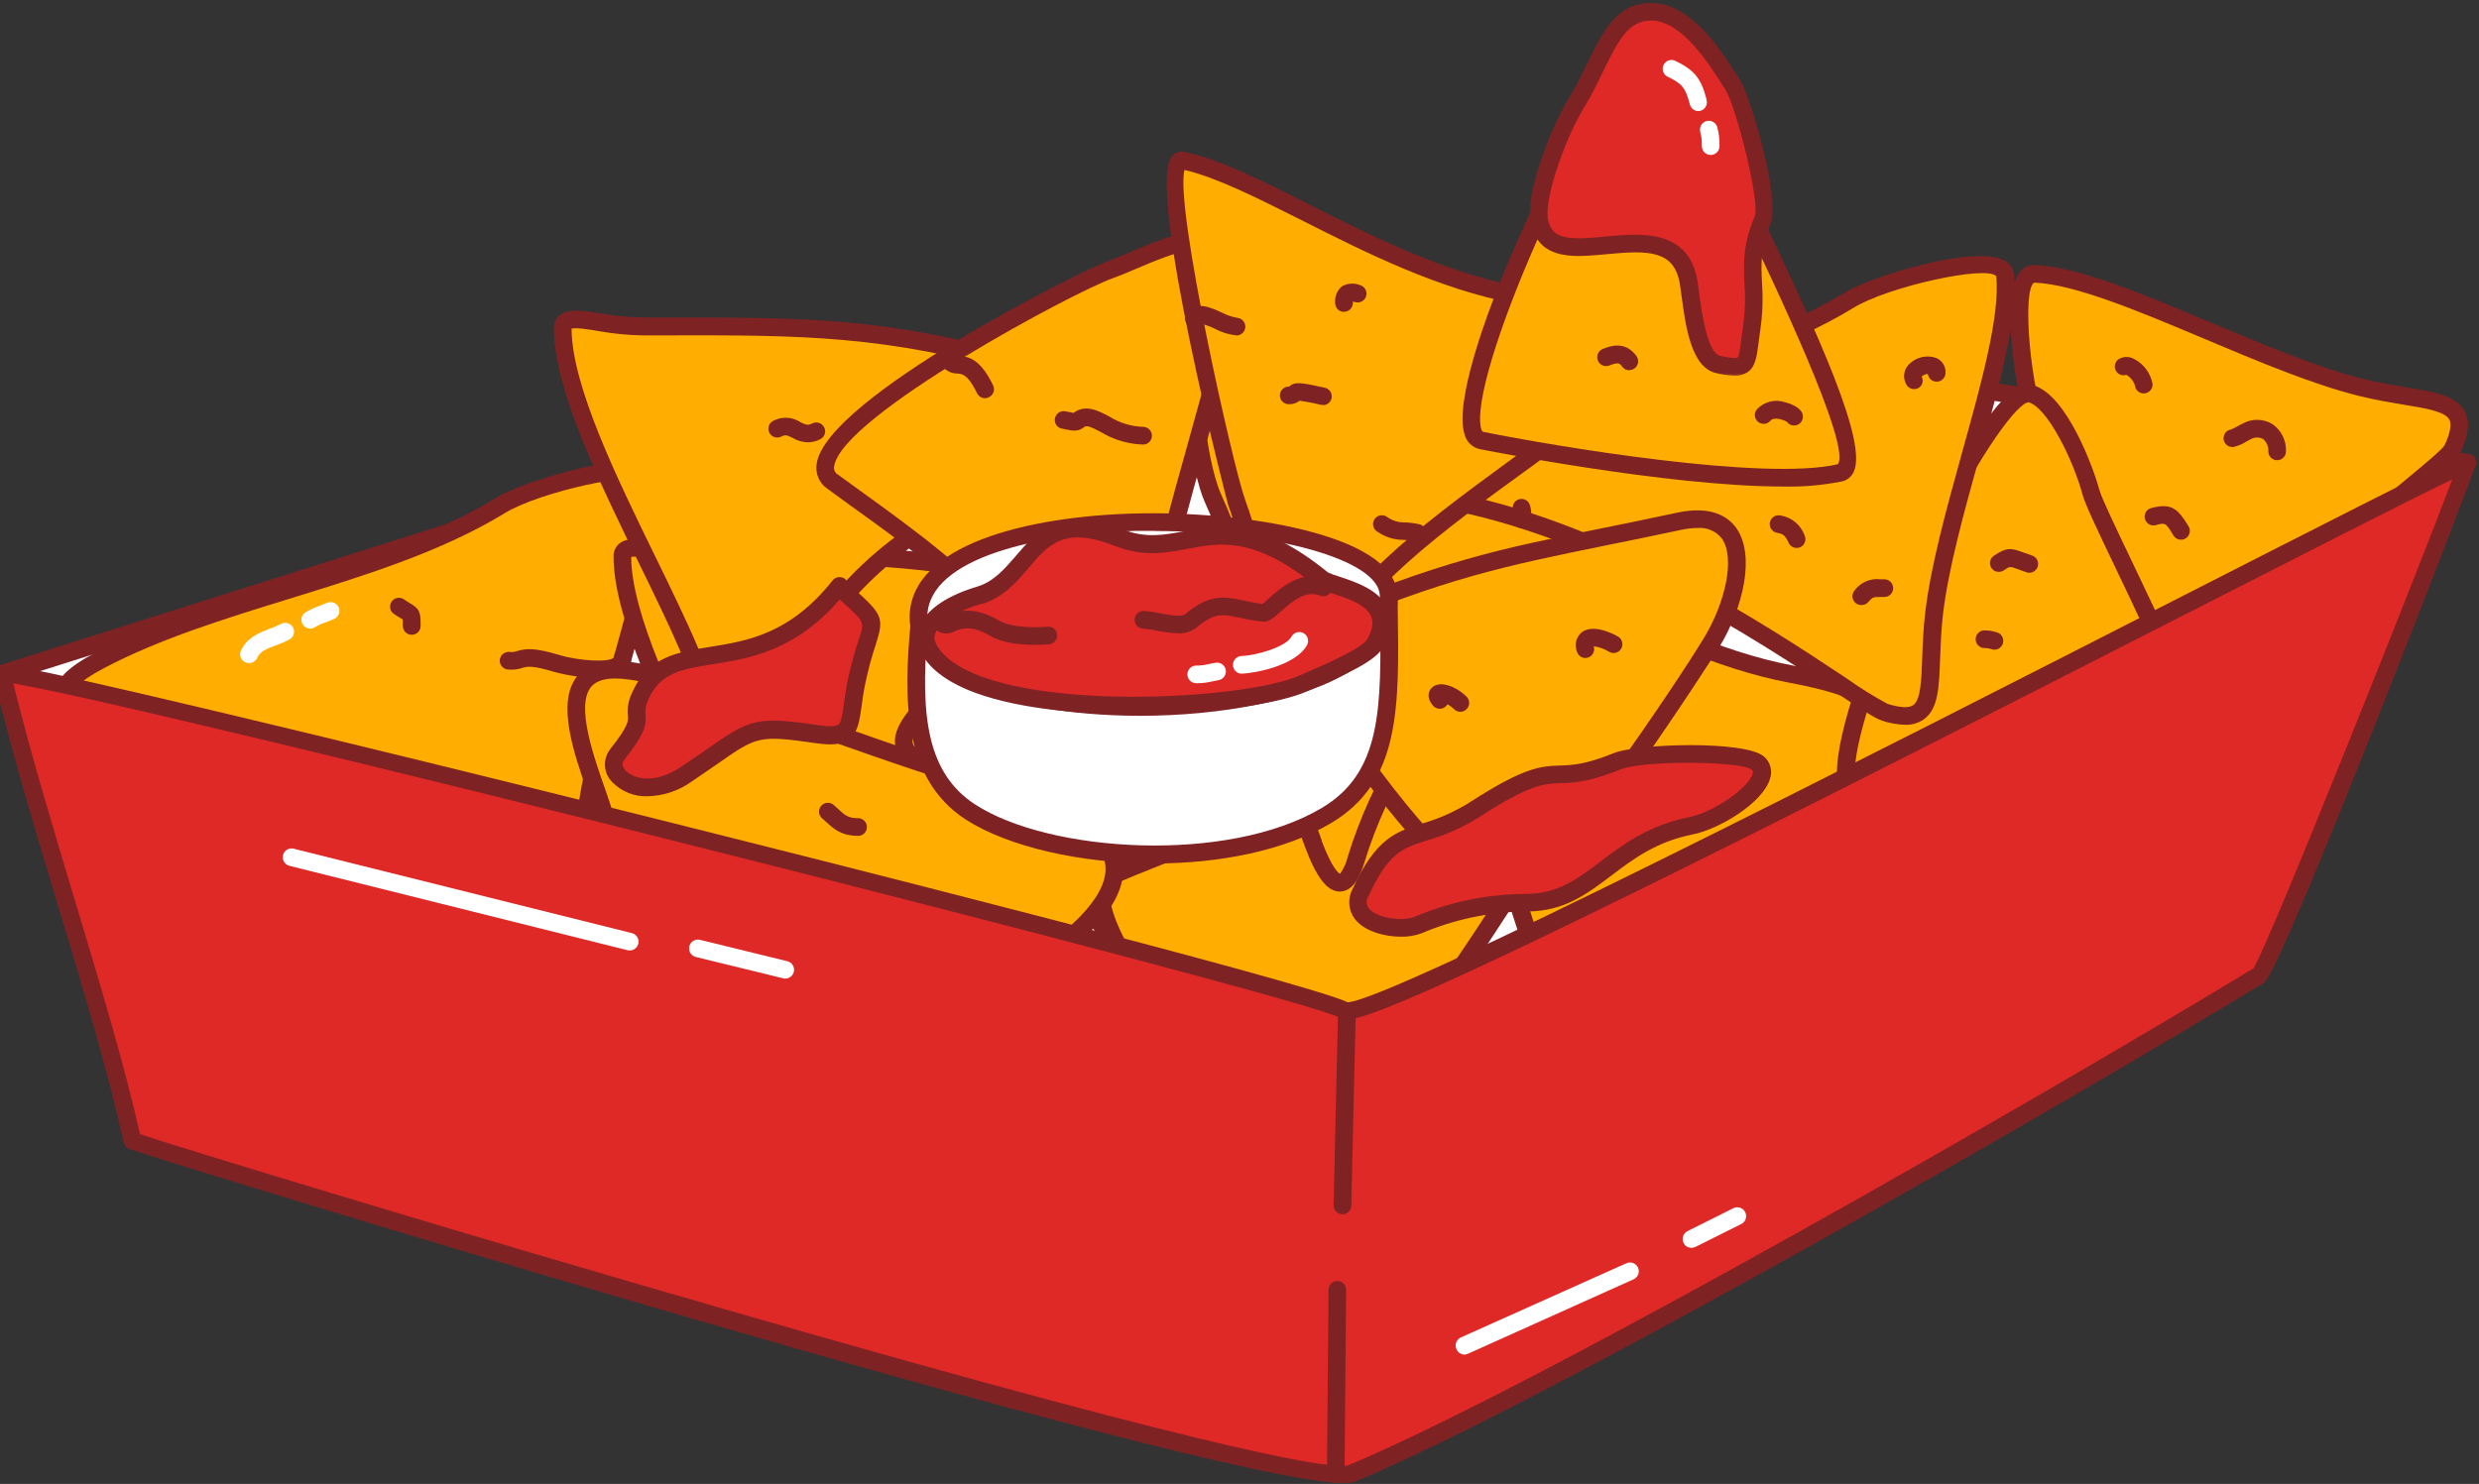 <svg width="648" height="388" viewBox="0 0 648 388" fill="none" xmlns="http://www.w3.org/2000/svg">
<rect x="0" y="0" width="648" height="388" fill="#333333" stroke="none"/>
<g clip-path="url(#clip0_775_18215)">
<path fill-rule="evenodd" clip-rule="evenodd" d="M0.474 176.198L353.125 291.437L644.995 121L326.136 73.255L0.474 176.198Z" fill="white"/>
<mask id="mask0_775_18215" style="mask-type:luminance" maskUnits="userSpaceOnUse" x="-3" y="70" width="651" height="225">
<path d="M-2.047 70.666H647.63V294.666H-2.047V70.666Z" fill="white"/>
</mask>
<g mask="url(#mask0_775_18215)">
<path d="M353.11 293.754C352.865 293.754 352.625 293.713 352.391 293.64L-0.245 178.384C-0.724 178.228 -1.114 177.952 -1.411 177.546C-1.703 177.145 -1.854 176.692 -1.854 176.187C-1.854 175.687 -1.703 175.233 -1.411 174.827C-1.114 174.421 -0.724 174.145 -0.245 173.994L325.401 71.051C325.745 70.937 326.094 70.91 326.453 70.968L645.328 118.697C645.813 118.77 646.235 118.978 646.584 119.322C646.938 119.661 647.162 120.072 647.255 120.551C647.349 121.03 647.297 121.494 647.099 121.937C646.896 122.379 646.584 122.723 646.162 122.968L354.292 293.437C353.922 293.645 353.531 293.754 353.11 293.754ZM8.021 176.254L352.849 288.963L638.172 122.338L326.323 75.614L8.021 176.254Z" fill="#7F2224"/>
</g>
<path fill-rule="evenodd" clip-rule="evenodd" d="M559.219 203.219C546.745 169.766 547.625 145.563 532.964 112.854C528.844 103.677 524.495 71.37 531.74 71.615C551.224 72.276 590.312 94.641 617.286 101.359C634.698 105.677 647.604 103.115 641.12 117.328C638.24 123.646 586.771 153.88 570.437 207.292C566.359 220.599 561.292 208.729 559.219 203.219Z" fill="#FFAD01"/>
<path d="M566.146 215.692C562.86 215.692 560.052 212.083 557.042 204.026C551.281 188.729 548.401 175.244 545.521 162.296C542.037 146.468 538.75 131.474 530.818 113.791C527.375 106.119 522.797 78.796 527.646 71.573C528.078 70.849 528.667 70.281 529.406 69.875C530.146 69.468 530.938 69.276 531.781 69.296C543.099 69.687 560.094 76.838 578.099 84.421C591.854 90.177 606.083 96.208 617.818 99.099C621.797 100.078 625.583 100.697 628.912 101.255C636.542 102.51 642.057 103.432 644.261 107.546C645.703 110.177 645.328 113.604 643.198 118.281C642.333 120.177 639.537 122.599 633.333 127.703C617.589 140.77 584.839 167.994 572.61 207.953C571.62 211.218 569.86 215.562 566.245 215.677L566.146 215.692ZM561.38 202.411C564.261 210.01 565.958 210.974 566.203 211.046C567.167 209.692 567.839 208.203 568.219 206.583C580.849 165.276 614.307 137.515 630.406 124.151C634.38 120.838 638.5 117.416 639.047 116.349C640.49 113.171 640.891 110.942 640.245 109.703C639.12 107.588 634.068 106.755 628.219 105.791C624.792 105.229 620.917 104.583 616.771 103.557C604.682 100.583 590.281 94.52 576.354 88.651C558.771 81.239 542.151 74.265 531.708 73.901C528.453 75.89 530.761 102.177 535.11 111.89C543.229 130.005 546.63 145.203 550.099 161.286C552.979 174.125 555.86 187.39 561.422 202.385L561.38 202.411Z" fill="#7F2224"/>
<path fill-rule="evenodd" clip-rule="evenodd" d="M26.354 172.51C58.037 155.88 100.235 150.843 130.844 132.135C139.485 126.885 170.938 118.453 171.615 125.661C173.459 145.057 156.188 186.656 153.021 214.239C150.974 232.026 155.136 244.458 140.188 239.895C133.547 237.838 78.849 193.52 23.745 184.14C10.005 181.807 21.099 175.276 26.354 172.51Z" fill="#FFAD01"/>
<path d="M145.49 243.161C143.443 243.099 141.453 242.745 139.511 242.099C137.755 241.552 134.557 239.448 127.485 234.76C107.323 221.39 65.443 193.578 23.36 186.427C19.99 185.849 15.438 184.672 14.875 181.104C14.344 177.807 17.552 174.526 25.276 170.469C40.11 162.672 57.432 157.333 74.24 152.166C93.542 146.208 113.485 140.062 129.677 130.166C136.875 125.776 163.391 117.745 171.182 121.63C171.953 121.974 172.584 122.484 173.084 123.166C173.578 123.849 173.87 124.609 173.964 125.448C175.026 136.713 170.089 154.469 164.86 173.276C160.87 187.661 156.735 202.515 155.354 214.5C154.891 218.557 154.75 222.385 154.636 225.765C154.36 233.495 154.156 239.078 150.313 241.781C148.854 242.771 147.25 243.229 145.49 243.161ZM19.443 180.443C20.912 181.229 22.479 181.708 24.136 181.88C67.183 189.203 109.714 217.375 130.037 230.932C135.005 234.229 139.682 237.333 140.88 237.693C144.219 238.729 146.485 238.844 147.636 238.026C149.578 236.588 149.766 231.536 149.969 225.609C150.099 222.156 150.24 218.224 150.729 213.984C152.172 201.635 156.318 186.64 160.365 172.052C165.479 153.661 170.302 136.307 169.323 125.89C166.917 122.927 141.125 128.568 132.037 134.12C115.36 144.323 95.125 150.552 75.568 156.583C59.005 161.693 41.88 166.974 27.433 174.568C20.235 178.338 19.511 180.198 19.443 180.453V180.443Z" fill="#7F2224"/>
<path fill-rule="evenodd" clip-rule="evenodd" d="M162.682 145.505C162.682 140.713 173.01 145.015 183.323 145.015C221.344 145.015 245.25 144.223 283.114 155.333C292.057 157.947 264.87 192.296 255.75 198.499C244.948 205.692 235.917 214.666 228.661 225.421C228.531 225.593 200.849 257.739 200.432 245.104C199.87 227.937 162.713 172.671 162.713 145.489L162.682 145.505Z" fill="#FFAD01"/>
<path d="M202.349 250.328C201.984 250.333 201.63 250.286 201.281 250.182C200.146 249.854 198.214 248.745 198.099 245.192C197.87 238.229 190.609 223.364 182.932 207.62C172.365 185.963 160.38 161.416 160.38 145.505C160.359 144.87 160.474 144.265 160.729 143.687C160.979 143.109 161.344 142.609 161.818 142.192C164.011 140.323 167.755 140.885 172.922 141.677C176.37 142.271 179.839 142.609 183.339 142.698H190.365C225.12 142.698 247.974 142.625 283.761 153.114C284.662 153.364 285.417 153.844 286.026 154.552C286.641 155.26 287 156.073 287.12 157C288.557 166.5 264.912 195.047 257.005 200.411C246.443 207.442 237.615 216.208 230.516 226.719C230.359 226.974 210.891 250.328 202.349 250.328ZM164.99 145.677C165.063 160.526 176.755 184.526 187.083 205.651C195.333 222.541 202.448 237.135 202.724 245.078C202.698 245.317 202.698 245.557 202.724 245.797C206.479 245.536 220.365 231.739 226.761 224.026C234.156 213.099 243.354 203.984 254.354 196.687C264.193 190.01 284.599 161.531 282.438 157.62C247.313 147.317 224.641 147.359 190.266 147.401H183.193C179.464 147.317 175.766 146.958 172.089 146.323C169.625 145.833 166.156 145.317 164.99 145.635V145.677Z" fill="#7F2224"/>
<path fill-rule="evenodd" clip-rule="evenodd" d="M310.709 142.036C320.042 138.812 343.516 125.099 343.198 143.677C342.927 160.01 328.021 202.166 323.641 225.692C318.11 255.578 305.469 266.557 282.625 235.062C272.615 221.26 251.459 207.145 238.182 197.375C223.089 186.27 300.63 145.474 310.709 141.979V142.036Z" fill="#FFAD01"/>
<path d="M306.172 256.385C298.797 256.385 290.448 249.838 280.755 236.474C272.443 224.958 256.271 213.318 243.177 203.911C240.917 202.281 238.771 200.745 236.797 199.292C236.276 198.932 235.818 198.505 235.417 198.015C235.016 197.526 234.693 196.989 234.448 196.406C234.198 195.823 234.037 195.219 233.964 194.594C233.886 193.963 233.901 193.338 234.005 192.713C236.641 175.448 303.683 142.036 309.959 139.864C311.401 139.344 313.328 138.542 315.505 137.62C324.146 133.906 335.037 129.286 341.313 133.489C344.193 135.417 345.636 138.854 345.505 143.719C345.344 153.505 340.349 171.318 335.063 190.182C331.464 203.062 327.735 216.385 325.917 226.156C322.578 244.213 316.844 254.271 308.865 256.068C307.979 256.276 307.084 256.38 306.172 256.385ZM311.474 144.224C301.709 147.604 240.584 180.198 238.584 193.406C238.485 193.833 238.526 194.25 238.703 194.651C238.886 195.052 239.167 195.364 239.547 195.578C241.505 197.015 243.641 198.557 245.87 200.167C259.177 209.765 275.74 221.75 284.495 233.765C293.917 246.719 301.979 252.906 307.844 251.578C313.703 250.255 318.443 241.161 321.38 225.333C323.224 215.333 326.985 201.922 330.625 188.943C335.594 171.187 340.709 152.828 340.88 143.646C340.938 140.443 340.224 138.333 338.735 137.318C334.558 134.51 324.177 138.927 317.318 141.864C315.058 142.828 313.115 143.646 311.474 144.224Z" fill="#7F2224"/>
<path fill-rule="evenodd" clip-rule="evenodd" d="M421.245 269.593C405.287 270.802 399.297 242.416 394.974 230.573C392.932 224.974 372.438 139.333 380.875 141.088C401.573 145.401 433.459 169.75 468.339 176.296C491.386 180.614 508.047 188.354 480.943 211.39C468.339 222.099 420.886 251.479 421.979 267.854C422.052 268.906 422.151 269.526 421.245 269.593Z" fill="#FFAD01"/>
<path d="M420.224 271.943C405.823 271.943 399.281 251.495 394.948 237.839C394.172 235.391 393.505 233.177 392.802 231.349C392.526 230.589 371.125 147.979 378.083 139.948C378.484 139.474 378.974 139.141 379.562 138.938C380.146 138.734 380.745 138.698 381.349 138.828C390.484 140.74 401.328 146.208 413.885 152.552C430.39 160.901 449.099 170.339 468.76 174.037C481.359 176.396 494.536 180.011 496.901 188.875C498.64 195.448 493.916 203.391 482.5 213.146C479.531 215.667 474.708 219.177 469.12 223.219C452.094 235.61 423.594 256.313 424.344 267.682C424.573 270.964 422.901 271.755 421.463 271.87L420.224 271.943ZM381.338 143.563C378.713 152.974 394.068 221.38 397.177 229.781C397.87 231.651 398.62 233.927 399.396 236.443C403.245 248.557 408.974 266.662 419.719 267.307C419.875 254.36 441.87 237.349 466.38 219.505C471.896 215.505 476.651 212.042 479.489 209.636C489.193 201.375 493.687 194.615 492.448 190.068C490.521 182.875 473.51 179.62 467.963 178.557C447.656 174.745 428.635 165.13 411.87 156.672C399.989 150.714 389.719 145.521 381.349 143.563H381.338Z" fill="#7F2224"/>
<path fill-rule="evenodd" clip-rule="evenodd" d="M485.12 207.75C503.844 211.536 559.016 220.89 578.833 216.213C590.052 213.562 548.719 137.073 546.557 128.755C544.729 121.734 537.802 104.838 530.818 102.953C519.151 99.791 470.703 204.843 485.12 207.75Z" fill="#FFAD01"/>
<path d="M563.885 219.807C533.755 219.807 485.26 210.124 484.672 210.01C483.682 209.796 482.823 209.338 482.099 208.624C481.375 207.916 480.901 207.067 480.667 206.083C475.698 190.255 508.75 119.864 523.542 104.526C525.489 102.51 528.427 99.916 531.422 100.723C540.453 103.171 547.521 123.317 548.792 128.166C549.338 130.234 553.109 138.062 557.432 147.13C573.276 180.223 586.078 208.296 582.391 215.968C582.114 216.598 581.708 217.135 581.177 217.572C580.646 218.015 580.042 218.307 579.364 218.458C574.255 219.473 569.094 219.927 563.885 219.807ZM530.255 105.187C527.693 105.187 518.271 116.885 505.557 142.911C494.338 165.848 486.057 188.697 484.948 199.734C484.484 204.312 485.364 205.489 485.625 205.489C504.937 209.374 559.234 218.442 578.344 213.968C582.031 209.234 561.146 165.562 553.286 149.114C548 138.078 544.989 131.703 544.37 129.328C542.052 120.624 535.266 106.552 530.255 105.187Z" fill="#7F2224"/>
<path fill-rule="evenodd" clip-rule="evenodd" d="M291.094 228.729C331.651 211.666 344.672 210.901 386.146 202.067C406.542 197.75 402.87 220.052 394.786 233.437C389.245 242.661 356.088 292.432 349.104 294.604C331.953 300.015 338.432 303.739 322.505 288.172C314.151 280.015 276.906 234.687 291.094 228.729Z" fill="#FFAD01"/>
<path d="M335.682 301.568C332.688 301.568 330.5 299.38 325.328 294.213L320.875 289.812C314.297 283.365 283.042 246.458 285.781 232.141C285.979 230.896 286.474 229.776 287.261 228.792C288.047 227.802 289.026 227.073 290.203 226.599C323.813 212.458 338.839 209.406 366.084 203.854C371.917 202.672 378.344 201.365 385.63 199.807C394.599 197.896 398.953 200.932 401.011 203.838C406.11 210.958 402.724 224.713 396.761 234.63C394.042 239.161 358.438 294.088 349.797 296.807C346.974 297.698 344.209 298.74 341.5 299.927C339.667 300.849 337.729 301.396 335.682 301.568ZM390.886 203.807C389.427 203.828 387.985 204 386.563 204.328C379.25 205.88 372.823 207.203 366.979 208.385C340.016 213.865 325.214 216.891 291.959 230.859C291.5 231.031 291.12 231.307 290.818 231.693C290.516 232.078 290.339 232.516 290.287 233.005C288.287 243.479 314.552 277.193 324.089 286.516C325.834 288.213 327.302 289.698 328.568 290.948C331.969 294.344 334.011 296.401 335.266 296.875C336.016 297.167 336.818 296.875 339.656 295.682C342.505 294.432 345.417 293.338 348.386 292.401C353.932 290.516 384.677 245.724 392.771 232.24C397.912 223.724 400.979 211.766 397.224 206.516C396.459 205.562 395.516 204.844 394.396 204.365C393.271 203.885 392.104 203.703 390.886 203.807Z" fill="#7F2224"/>
<path fill-rule="evenodd" clip-rule="evenodd" d="M343.271 220.646C330.802 187.187 331.677 162.984 317.016 130.297C312.896 121.114 308.547 88.812 315.792 89.057C335.281 89.703 374.365 112.078 401.344 118.781C418.755 123.099 431.656 120.552 425.177 134.771C422.297 141.088 370.823 171.317 354.49 224.713C350.417 238.026 345.344 226.156 343.271 220.646Z" fill="#FFAD01"/>
<path d="M350.229 233.119C346.943 233.119 344.135 229.505 341.125 221.447C335.364 206.156 332.484 192.671 329.604 179.718C326.12 163.89 322.833 148.901 314.901 131.213C311.458 123.546 306.864 96.218 311.729 89C312.167 88.276 312.755 87.713 313.495 87.307C314.229 86.901 315.021 86.708 315.864 86.724C327.187 87.114 344.177 94.265 362.182 101.849C375.937 107.604 390.167 113.63 401.901 116.526C405.88 117.515 409.651 118.135 412.995 118.682C420.625 119.947 426.141 120.854 428.344 124.968C429.786 127.619 429.411 131.026 427.281 135.703C426.417 137.619 423.62 140.02 417.417 145.13C401.672 158.208 368.922 185.421 356.693 225.38C355.703 228.645 353.943 233.005 350.328 233.104L350.229 233.119ZM345.463 219.838C348.344 227.437 350.042 228.401 350.286 228.474C351.245 227.109 351.917 225.614 352.302 223.994C364.932 182.697 398.391 154.927 414.489 141.562C418.463 138.25 422.583 134.828 423.13 133.76C424.573 130.583 424.974 128.354 424.328 127.114C423.203 125.015 418.151 124.234 412.302 123.213C408.875 122.64 405 122.005 400.854 120.984C388.771 118.005 374.364 111.932 360.453 106.078C342.854 98.666 326.234 91.687 315.807 91.312C312.536 93.312 314.859 119.604 319.208 129.302C327.328 147.416 330.729 162.614 334.198 178.713C337.078 191.536 339.958 204.802 345.521 219.796L345.463 219.838Z" fill="#7F2224"/>
<path fill-rule="evenodd" clip-rule="evenodd" d="M378.844 118.854C410.531 102.234 452.745 97.187 483.333 78.479C491.974 73.229 523.427 64.807 524.12 72.021C525.932 91.359 508.651 133 505.51 160.583C503.469 178.385 507.63 190.802 492.693 186.239C486.057 184.198 431.344 139.864 376.24 130.495C362.5 128.167 373.589 121.63 378.844 118.854Z" fill="#FFAD01"/>
<path d="M497.979 189.505C495.933 189.453 493.943 189.099 492.005 188.442C490.245 187.906 487.047 185.807 479.979 181.114C459.813 167.75 417.933 139.937 375.849 132.771C372.479 132.192 367.927 131.026 367.365 127.458C366.834 124.166 370.047 120.885 377.782 116.828C392.599 109.026 409.927 103.687 426.745 98.51C446.047 92.567 465.995 86.422 482.183 76.521C489.38 72.135 515.896 64.088 523.688 67.989C524.459 68.333 525.094 68.844 525.589 69.526C526.084 70.203 526.38 70.963 526.469 71.802C527.532 83.057 522.594 100.828 517.365 119.62C513.375 134.005 509.24 148.854 507.86 160.843C507.401 164.916 507.271 168.745 507.141 172.125C506.865 179.849 506.667 185.422 502.818 188.125C501.354 189.114 499.745 189.573 497.979 189.505ZM371.948 126.781C373.412 127.573 374.974 128.052 376.625 128.224C419.677 135.547 462.136 163.718 482.542 177.276C486.016 179.75 489.625 182 493.37 184.036C496.714 185.073 498.99 185.177 500.125 184.37C502.068 182.932 502.255 177.88 502.459 171.953C502.589 168.5 502.735 164.567 503.224 160.323C504.662 147.979 508.813 132.984 512.86 118.396C517.969 100.005 522.797 82.635 521.818 72.234C519.422 69.255 493.615 74.896 484.542 80.453C467.849 90.651 447.615 96.896 428 102.87C411.438 107.979 394.313 113.255 379.87 120.838C372.667 124.609 371.948 126.468 371.875 126.724L371.948 126.781Z" fill="#7F2224"/>
<path fill-rule="evenodd" clip-rule="evenodd" d="M147.156 85.802C147.156 81.01 157.469 85.302 167.797 85.302C205.818 85.302 229.797 84.52 267.589 95.614C276.521 98.25 249.328 132.599 240.224 138.786C229.427 145.984 220.391 154.958 213.12 165.708C213.005 165.895 185.313 198.026 184.906 185.39C184.26 168.255 147.156 112.942 147.156 85.802Z" fill="#FFAD01"/>
<path d="M186.792 190.641C186.422 190.646 186.057 190.599 185.698 190.5C184.562 190.167 182.63 189.057 182.516 185.505C182.286 178.542 175.026 163.677 167.349 147.938C156.766 126.281 144.781 101.719 144.781 85.818C144.76 85.188 144.875 84.578 145.125 84C145.38 83.422 145.745 82.922 146.224 82.51C148.396 80.625 152.141 81.198 157.328 81.974C160.771 82.583 164.245 82.927 167.74 83.01H174.781C209.505 83.01 232.391 82.927 268.182 93.427C269.078 93.682 269.833 94.162 270.443 94.865C271.057 95.573 271.417 96.391 271.536 97.312C272.974 106.797 249.344 135.359 241.437 140.729C230.875 147.755 222.047 156.521 214.948 167.031C214.849 167.26 195.406 190.641 186.792 190.641ZM149.406 85.99C149.479 100.839 161.172 124.839 171.5 145.948C179.75 162.859 186.865 177.448 187.125 185.391C187.125 185.635 187.156 185.875 187.214 186.109C190.969 185.849 204.854 172.052 211.234 164.323C218.635 153.396 227.839 144.287 238.844 136.984C248.667 130.307 269.089 101.818 266.927 97.906C231.802 87.615 209.115 87.63 174.755 87.688H167.698C163.969 87.609 160.266 87.245 156.594 86.594C154.042 86.135 150.557 85.604 149.406 85.932V85.99Z" fill="#7F2224"/>
<path fill-rule="evenodd" clip-rule="evenodd" d="M290.187 70.505C299.521 67.286 322.979 53.573 322.661 72.146C322.39 88.479 307.484 130.64 303.12 154.166C297.588 184.052 284.943 195.031 262.088 163.531C252.005 149.734 230.922 135.62 217.64 125.849C202.547 114.739 280.088 73.948 290.187 70.448V70.505Z" fill="#FFAD01"/>
<path d="M285.635 184.885C278.26 184.885 269.922 178.338 260.213 164.974C251.906 153.463 235.729 141.818 222.625 132.411C220.38 130.781 218.234 129.245 216.276 127.792C215.75 127.432 215.286 127.01 214.885 126.521C214.484 126.031 214.161 125.495 213.911 124.911C213.667 124.328 213.505 123.724 213.432 123.094C213.359 122.463 213.375 121.838 213.479 121.213C216.104 103.948 283.146 70.536 289.422 68.364C290.865 67.844 292.792 67.041 294.969 66.12C303.682 62.406 314.51 57.786 320.776 61.989C323.656 63.916 325.099 67.354 324.969 72.219C324.807 82.005 319.812 99.818 314.542 118.682C310.927 131.63 307.193 144.885 305.38 154.656C302.036 172.698 296.307 182.771 288.328 184.573C287.443 184.776 286.547 184.885 285.635 184.885ZM314.552 64.927C309.526 64.927 302.099 68.088 296.781 70.364C294.521 71.328 292.578 72.146 290.937 72.724C281.172 76.104 220.047 108.698 218.047 121.906C217.953 122.333 218 122.75 218.177 123.146C218.354 123.547 218.63 123.859 219.01 124.078C220.969 125.515 223.099 127.057 225.333 128.667C238.641 138.265 255.219 150.25 263.958 162.265C273.38 175.219 281.443 181.406 287.307 180.083C293.167 178.755 297.922 169.661 300.844 153.833C302.687 143.833 306.448 130.422 310.088 117.443C315.057 99.687 320.172 81.328 320.359 72.146C320.359 68.937 319.682 66.823 318.198 65.818C317.078 65.141 315.865 64.833 314.552 64.896V64.927Z" fill="#7F2224"/>
<path fill-rule="evenodd" clip-rule="evenodd" d="M349.536 170.499C333.578 171.718 327.589 143.317 323.266 131.473C321.224 125.89 300.729 40.234 309.167 42.005C329.849 46.317 361.75 70.666 396.63 77.213C419.677 81.531 436.339 89.255 409.234 112.291C396.62 123.015 349.177 152.38 350.271 168.755C350.344 169.807 350.443 170.427 349.536 170.499Z" fill="#FFAD01"/>
<path d="M348.516 172.812C334.115 172.812 327.573 152.37 323.24 138.713C322.464 136.281 321.797 134.052 321.094 132.24C320.818 131.474 299.417 48.781 306.375 40.823C306.771 40.349 307.266 40.01 307.854 39.812C308.443 39.614 309.037 39.578 309.646 39.714C318.761 41.614 329.62 47.099 342.177 53.443C358.682 61.771 377.391 71.213 397.052 74.911C409.636 77.271 422.828 80.88 425.193 89.76C426.932 96.338 422.208 104.266 410.792 114.021C407.823 116.552 403 120.062 397.412 124.094C380.37 136.484 351.886 157.187 352.636 168.557C352.865 171.849 351.193 172.625 349.755 172.745L348.516 172.812ZM309.63 44.432C307.005 53.844 322.36 122.25 325.469 130.656C326.162 132.526 326.912 134.812 327.688 137.318C331.537 149.448 337.266 167.531 347.995 168.182C348.167 155.229 370.162 138.224 394.672 120.396C400.188 116.38 404.943 112.911 407.781 110.51C417.485 102.266 421.979 95.49 420.74 90.943C418.813 83.745 401.802 80.495 396.255 79.427C375.953 75.615 356.927 66.021 340.162 57.542C328.281 51.589 318.011 46.406 309.646 44.432H309.63Z" fill="#7F2224"/>
<path fill-rule="evenodd" clip-rule="evenodd" d="M387.255 115.155C405.979 118.942 461.151 128.296 480.958 123.629C492.187 120.984 450.854 44.489 448.698 36.161C446.854 29.14 439.927 12.26 432.953 10.358C421.286 7.207 372.839 112.265 387.255 115.155Z" fill="#FFAD01"/>
<path d="M466.005 127.213C435.891 127.213 387.385 117.546 386.797 117.432C385.812 117.208 384.958 116.744 384.239 116.036C383.521 115.328 383.042 114.484 382.807 113.499C377.838 97.671 410.891 27.281 425.682 11.927C427.625 9.916 430.562 7.322 433.557 8.13C442.588 10.578 449.661 30.724 450.927 35.583C451.463 37.64 455.25 45.468 459.568 54.536C475.411 87.63 488.229 115.703 484.542 123.385C484.26 124.015 483.854 124.546 483.323 124.984C482.792 125.421 482.187 125.718 481.516 125.874C476.396 126.89 471.229 127.338 466.005 127.213ZM432.323 12.593C429.755 12.593 420.323 24.302 407.604 50.317C396.401 73.343 388.12 96.104 387.01 107.156C386.552 111.718 387.427 112.911 387.672 112.911C406.989 116.796 461.281 125.864 480.396 121.385C484.094 116.666 463.213 72.984 455.349 56.552C450.062 45.499 447.042 39.14 446.422 36.765C444.187 28.046 437.406 13.958 432.323 12.593Z" fill="#7F2224"/>
<path fill-rule="evenodd" clip-rule="evenodd" d="M343.922 162.958C384.49 145.906 397.495 145.146 438.974 136.297C459.37 131.979 455.693 154.297 447.615 167.677C442.073 176.885 408.917 226.672 401.932 228.843C384.781 234.255 391.26 237.984 375.333 222.401C366.995 214.239 329.734 168.927 343.922 162.958Z" fill="#FFAD01"/>
<path d="M388.526 235.812C385.516 235.812 383.323 233.609 378.156 228.458C376.901 227.202 375.448 225.739 373.719 224.051C367.12 217.609 335.886 180.697 338.604 166.369C338.807 165.124 339.302 164.01 340.089 163.025C340.88 162.041 341.859 161.312 343.026 160.843C376.641 146.697 391.651 143.577 418.896 138.093C424.745 136.9 431.167 135.603 438.469 134.036C447.443 132.119 451.776 135.171 453.854 138.062C458.938 145.26 455.568 158.958 449.604 168.869C446.865 173.406 411.266 228.327 402.625 231.046C399.807 231.942 397.042 232.978 394.328 234.156C392.5 235.083 390.568 235.635 388.526 235.812ZM443.714 138.051C442.255 138.067 440.813 138.234 439.391 138.551C432.078 140.109 425.636 141.432 419.776 142.609C392.828 148.109 378.011 151.13 344.787 165.088C344.323 165.255 343.943 165.536 343.641 165.921C343.333 166.307 343.156 166.744 343.099 167.228C341.109 177.708 367.365 211.432 376.901 220.76C378.646 222.458 380.115 223.926 381.38 225.192C384.781 228.588 386.839 230.63 388.078 231.103C388.828 231.406 389.63 231.103 392.484 229.911C395.333 228.671 398.24 227.583 401.198 226.645C406.745 224.76 437.49 179.963 445.599 166.484C450.724 157.963 453.792 146.005 450.037 140.739C449.271 139.796 448.328 139.083 447.208 138.609C446.089 138.13 444.927 137.947 443.714 138.051Z" fill="#7F2224"/>
<path fill-rule="evenodd" clip-rule="evenodd" d="M158.146 213.667C155.052 202.297 140.594 173.292 162.714 175.162C182.141 176.802 231.183 197.912 258.933 205.005C294.089 213.979 306.156 229.896 266.797 254.547C249.516 265.339 231.037 289.38 218.318 304.391C203.917 321.438 161.505 225.938 158.146 213.667Z" fill="#FFAD01"/>
<path d="M214.286 308.76C213.667 308.76 213.057 308.687 212.458 308.547C193.391 304.333 158.766 224.745 155.917 214.297C155.427 212.469 154.62 210.156 153.682 207.495C149.995 196.932 145.401 183.807 150.802 176.885C153.224 173.765 157.313 172.411 162.927 172.885C174.453 173.864 195.318 181.219 217.339 189C232.422 194.338 248 199.854 259.536 202.786C280.578 208.167 292 215.739 293.469 225.12C294.938 234.5 286.641 244.89 268.052 256.531C253.646 265.536 238.396 283.87 226.125 298.703C224.01 301.25 222.005 303.682 220.12 305.901C219.417 306.797 218.552 307.495 217.531 307.995C216.505 308.5 215.427 308.755 214.286 308.76ZM160.771 177.406C157.745 177.406 155.615 178.182 154.417 179.708C150.589 184.656 155.078 197.479 158.047 205.969C158.995 208.713 159.833 211.104 160.38 213.073C163.635 225.005 197.823 300.573 213.453 304.042C214.036 304.203 214.615 304.177 215.182 303.974C215.755 303.765 216.214 303.417 216.563 302.922C218.432 300.703 220.438 298.302 222.542 295.724C235.026 280.703 250.568 261.984 265.573 252.557C281.964 242.302 290.057 233.031 288.875 225.781C287.693 218.531 277.182 212.01 258.359 207.203C246.62 204.213 230.995 198.656 215.771 193.302C194.99 185.953 173.5 178.354 162.484 177.474C161.906 177.432 161.318 177.406 160.771 177.406Z" fill="#7F2224"/>
<path fill-rule="evenodd" clip-rule="evenodd" d="M351.453 264.255C358.656 269.339 619.906 132.005 644.995 121C644.896 123.26 593.349 253.38 590.615 255.021C538.766 286.505 405.766 363.24 353.443 385.271C338.375 391.615 34.823 299.063 34.604 298.286C26.959 263.406 10.209 216.542 0.474 176.255C4.505 174.068 343.245 258.5 351.453 264.313V264.255Z" fill="#DE2926"/>
<mask id="mask1_775_18215" style="mask-type:luminance" maskUnits="userSpaceOnUse" x="-3" y="118" width="651" height="270">
<path d="M-2.047 118.666H647.63V387.999H-2.047V118.666Z" fill="white"/>
</mask>
<g mask="url(#mask1_775_18215)">
<path d="M351.354 387.776C315.781 387.776 35.844 301.526 33.568 300.343C32.927 300.005 32.521 299.479 32.344 298.776C28.386 280.718 22.063 259.698 15.349 237.437C9.229 217.146 2.922 196.182 -1.771 176.713C-1.891 176.208 -1.849 175.718 -1.635 175.239C-1.427 174.765 -1.094 174.401 -0.635 174.151C0.557 173.505 1.583 172.942 56.396 185.953C88.224 193.505 130.323 203.807 174.943 214.974C203.026 221.995 341.198 256.703 352.276 262.067C363.25 261.651 490.318 196.802 566.417 157.937C605.391 138.052 636.182 122.338 644.063 118.87C644.24 118.791 644.427 118.739 644.62 118.708C644.813 118.677 645.01 118.672 645.203 118.687C645.401 118.708 645.589 118.75 645.776 118.817C645.958 118.885 646.13 118.974 646.292 119.083C646.453 119.192 646.599 119.323 646.729 119.468C646.859 119.62 646.969 119.781 647.057 119.953C647.146 120.13 647.208 120.312 647.25 120.505C647.292 120.698 647.307 120.89 647.302 121.083C647.302 122.135 596.375 254.198 591.807 256.974C536.693 290.458 406.193 365.541 354.333 387.385C353.365 387.698 352.37 387.828 351.354 387.776ZM36.594 296.562C46.099 299.739 117.245 321.541 191.057 342.791C328.307 382.349 349.724 384.192 352.547 383.083C404.078 361.385 533.839 286.677 589.057 253.192C593.307 246.385 632.266 148.729 641.021 125.343C628.912 131.187 601.688 145.088 568.521 162.01C525.891 183.765 472.833 210.859 430.162 231.88C354.807 269.021 352.099 267.468 350.141 266.099C340.276 260.343 37.427 184.166 3.484 178.713C8.047 197.161 13.995 216.916 19.771 236.052C26.354 257.968 32.578 278.63 36.594 296.562Z" fill="#7F2224"/>
</g>
<path fill-rule="evenodd" clip-rule="evenodd" d="M240.255 163.448C238.453 183.594 238.583 202.516 253.661 212.297C274.792 226.026 322.156 227.854 346.729 213.219C364.01 202.932 363.422 184.083 362.99 157.406L240.255 163.448Z" fill="white"/>
<path d="M301.823 225.765C282.536 225.765 263.583 221.448 252.396 214.255C235.833 203.505 236.25 182.297 237.995 163.276C238.016 162.995 238.088 162.729 238.208 162.479C238.328 162.224 238.49 162.005 238.687 161.807C238.891 161.614 239.12 161.463 239.375 161.354C239.635 161.245 239.901 161.187 240.182 161.172L362.932 155.13C363.583 155.094 364.141 155.302 364.615 155.75C365.094 156.198 365.339 156.75 365.349 157.401V158.625C365.781 185.203 366.083 204.411 347.937 215.219C335.625 222.515 318.542 225.765 301.823 225.765ZM242.385 165.651C240.63 187.161 242.297 202.167 254.917 210.354C274.344 222.974 320.906 225.911 345.547 211.234C361.161 201.937 361.13 185.146 360.729 159.833L242.385 165.651Z" fill="#7F2224"/>
<path fill-rule="evenodd" clip-rule="evenodd" d="M362.958 155.39C361.089 131.775 240.974 126.754 240.083 161.145C239.229 193.978 365.984 193.692 362.958 155.39Z" fill="white"/>
<path d="M297.979 187.161C279.255 187.161 260.807 184.026 249.401 177.578C239.578 172.036 237.662 165.521 237.776 161.031C238.25 142.437 268.485 135.016 296.594 134.266C324.349 133.505 364.011 139.531 365.266 155.203C365.87 162.958 361.766 169.88 353.37 175.229C340.995 183.115 319.276 187.161 297.979 187.161ZM301.896 138.812C300.182 138.812 298.453 138.812 296.724 138.812C271.912 139.474 242.787 145.693 242.401 161.073C242.271 165.776 245.396 169.953 251.662 173.49C274.906 186.615 328.682 185.406 350.875 171.26C357.849 166.828 361.13 161.521 360.656 155.432C359.922 146.297 333.031 138.844 301.896 138.844V138.812Z" fill="#7F2224"/>
<path fill-rule="evenodd" clip-rule="evenodd" d="M255.995 155.62C269.719 151.531 269.073 131.286 292.391 140.526C310.016 147.521 318.182 129.203 345.547 151.448C348.141 153.562 366.547 155.13 359.505 168.109C357.49 171.823 344.583 176.916 340.505 178.729C323.51 186.338 250.323 189.39 242.271 168.427C240.917 164.927 244.026 159.187 255.995 155.62Z" fill="#DE2926"/>
<path d="M296.266 186.745C280.422 186.745 264.146 184.99 253.13 180.443C246.245 177.563 241.865 173.839 240.167 169.261C239.812 168.266 239.672 167.24 239.75 166.182C239.828 165.13 240.115 164.136 240.615 163.203C242.052 160.323 245.755 156.281 255.391 153.401C259.714 152.11 262.49 148.87 265.474 145.432C270.875 139.089 276.995 131.891 293.354 138.38C299.432 140.797 304.172 139.906 309.656 138.886C318.875 137.156 329.333 135.188 347.104 149.662C348.036 150.089 349 150.443 349.984 150.729C354.302 152.167 360.786 154.24 362.844 159.36C363.995 162.24 363.578 165.531 361.604 169.172C359.635 172.813 351.656 176.443 343.62 179.896L341.531 180.802C334.068 184.141 315.531 186.745 296.266 186.745ZM256.615 157.833C247.828 160.453 245.323 163.88 244.661 165.229C244.229 165.985 244.13 166.771 244.375 167.604C245.667 170.958 249.198 173.839 254.859 176.24C277.901 185.735 327 182.297 339.526 176.688L341.687 175.75C345.245 174.224 356.089 169.563 357.427 167.115C358.771 164.672 359.057 162.802 358.437 161.219C357.182 158.052 351.927 156.354 348.443 155.219C346.87 154.844 345.406 154.219 344.052 153.344C327.922 140.224 318.974 141.833 310.349 143.516C304.677 144.583 298.828 145.677 291.495 142.771C278.203 137.505 274.068 142.365 268.844 148.526C265.76 152.151 262.26 156.25 256.615 157.948V157.833Z" fill="#7F2224"/>
<path d="M270.5 168.614C266.984 168.614 262.13 168.208 258.833 166.255C253.906 163.374 251.385 164.338 249.557 165.046C248.864 165.463 248.109 165.666 247.297 165.65C246.489 165.635 245.745 165.4 245.062 164.958C244.849 164.786 244.672 164.583 244.531 164.348C244.39 164.114 244.297 163.864 244.245 163.593C244.192 163.328 244.187 163.057 244.229 162.786C244.276 162.515 244.364 162.26 244.495 162.025C244.63 161.786 244.802 161.578 245.01 161.4C245.219 161.218 245.448 161.083 245.703 160.984C245.958 160.89 246.224 160.843 246.5 160.838C246.771 160.838 247.036 160.88 247.297 160.973L247.875 160.755C250.135 159.88 254.323 158.223 261.192 162.281C264.073 163.994 269.833 164.208 273.838 163.864C274.146 163.833 274.442 163.864 274.739 163.958C275.031 164.046 275.297 164.192 275.531 164.39C275.765 164.588 275.953 164.822 276.088 165.093C276.229 165.369 276.307 165.661 276.333 165.963C276.359 166.27 276.323 166.567 276.229 166.859C276.14 167.15 275.995 167.416 275.797 167.65C275.599 167.885 275.364 168.072 275.094 168.213C274.823 168.359 274.531 168.442 274.229 168.468C273.463 168.525 272.125 168.614 270.5 168.614ZM307.942 165.588C306 165.52 304.083 165.275 302.182 164.859C301.036 164.604 299.88 164.442 298.713 164.369C298.422 164.343 298.146 164.27 297.88 164.14C297.62 164.015 297.39 163.843 297.192 163.63C296.995 163.416 296.844 163.171 296.734 162.9C296.63 162.63 296.578 162.348 296.578 162.057C296.578 161.765 296.63 161.484 296.734 161.213C296.844 160.942 296.995 160.697 297.192 160.484C297.39 160.27 297.62 160.104 297.88 159.973C298.146 159.848 298.422 159.77 298.713 159.749C300.172 159.812 301.609 160.005 303.031 160.322C305.192 160.729 308.791 161.416 309.817 160.583C316.271 155.145 320.213 155.979 325.213 157.057C326.651 157.359 328.192 157.692 329.995 157.921C330.396 157.619 331.114 156.984 331.666 156.484C334.875 153.604 340.307 148.796 346.771 151.458C347.057 151.578 347.307 151.744 347.521 151.963C347.739 152.177 347.906 152.427 348.026 152.713C348.146 152.994 348.203 153.291 348.208 153.593C348.208 153.9 348.156 154.197 348.041 154.484C347.922 154.765 347.755 155.015 347.541 155.229C347.323 155.447 347.078 155.614 346.791 155.734C346.51 155.848 346.219 155.906 345.911 155.906C345.604 155.911 345.312 155.848 345.031 155.734C341.484 154.296 338.146 156.9 334.734 159.937C332.844 161.619 331.594 162.739 329.963 162.541C328.026 162.317 326.104 161.989 324.203 161.546C319.583 160.557 317.479 160.109 312.755 164.093C311.333 165.182 309.729 165.682 307.942 165.588Z" fill="#7F2224"/>
<path fill-rule="evenodd" clip-rule="evenodd" d="M402.193 56.375C403.63 75.901 437.75 51.442 441.396 73.963C442.328 79.718 443.25 94.005 449.115 95.312C457.61 97.198 456.458 94.87 457.854 85.859C459.714 73.948 455.854 68.927 460.735 57.427C462.667 52.895 455.87 26.968 452.87 22.203C448.365 15.01 440.818 3.052 431.5 3.052C421.146 3.052 418.886 15.713 412.083 26.781C406.771 35.411 401.714 50.317 402.146 56.375H402.193Z" fill="#DE2926"/>
<mask id="mask2_775_18215" style="mask-type:luminance" maskUnits="userSpaceOnUse" x="399" y="0" width="65" height="99">
<path d="M399.667 0.208H463.667V98.666H399.667V0.208Z" fill="white"/>
</mask>
<g mask="url(#mask2_775_18215)">
<path d="M453.302 98.219C451.718 98.167 450.161 97.948 448.625 97.557C442.041 96.12 440.588 85.229 439.536 77.287C439.39 76.162 439.25 75.156 439.119 74.323C437.677 65.427 430.979 65.412 420.135 66.448C413.567 67.068 407.359 67.672 403.359 64.292C402.27 63.297 401.422 62.125 400.823 60.781C400.224 59.432 399.916 58.026 399.901 56.552C399.385 49.469 405.099 33.818 410.156 25.573C411.942 22.693 413.411 19.63 414.838 16.693C418.797 8.49 422.557 0.75 431.541 0.75C442.14 0.75 450.109 13.412 454.859 20.979C457.739 25.5 465.416 52.448 462.895 58.391C460.145 64.807 460.333 68.87 460.578 73.99C460.875 78.104 460.724 82.198 460.13 86.276C459.942 87.547 459.802 88.682 459.672 89.672C459.182 93.417 458.864 95.891 456.791 97.328C455.724 98 454.562 98.297 453.302 98.219ZM427.38 61.37C434.77 61.37 442.073 63.385 443.729 73.588C443.854 74.463 444 75.516 444.161 76.682C444.776 81.359 446.234 92.292 449.661 93.057C453.39 93.891 454.083 93.573 454.198 93.5C454.588 93.213 454.901 90.797 455.135 89.042C455.265 87.99 455.406 86.823 455.609 85.516C456.151 81.74 456.281 77.953 456 74.146C455.765 68.88 455.536 63.917 458.692 56.521C460.13 53.01 453.895 28.047 451 23.427C446.75 16.677 439.635 5.37 431.588 5.37C425.823 5.37 423.161 10.188 419.026 18.708C417.588 21.745 416.047 24.88 414.145 27.99C409.088 36.219 404.151 50.74 404.536 56.219C404.526 57.073 404.677 57.891 404.994 58.682C405.317 59.469 405.781 60.167 406.38 60.766C408.89 62.88 414.406 62.365 419.744 61.844C422.093 61.615 424.718 61.37 427.338 61.37H427.38Z" fill="#7F2224"/>
</g>
<path fill-rule="evenodd" clip-rule="evenodd" d="M422.844 199.005C403.703 206.76 408.958 196.583 385.844 211.463C370.292 221.536 364.443 214.166 355.599 233.437C351.943 241.463 365.265 244.025 370.562 241.895C379.635 238.083 389.094 236.13 398.937 236.041C416.219 236.197 421.073 220.083 442.042 215.895C450.437 214.223 464.495 204.083 459.484 199.546C455.739 196.166 428.646 196.671 422.802 198.973L422.844 199.005Z" fill="#DE2926"/>
<path d="M366.156 244.916C361.979 244.916 357.271 243.609 354.734 240.963C354.203 240.406 353.765 239.786 353.427 239.093C353.088 238.406 352.87 237.677 352.76 236.916C352.651 236.156 352.666 235.396 352.802 234.64C352.932 233.885 353.182 233.166 353.541 232.484C359.635 219.161 364.916 217.494 371.614 215.375C376.224 214.067 380.547 212.119 384.578 209.536C398.635 200.484 402.854 200.338 407.75 200.166C411.021 200.052 414.39 199.937 421.963 196.875C428 194.453 456.198 193.521 461.125 197.838C461.521 198.182 461.854 198.573 462.135 199.015C462.411 199.458 462.625 199.932 462.765 200.437C462.906 200.937 462.969 201.453 462.963 201.974C462.953 202.5 462.87 203.01 462.708 203.505C460.922 209.937 449.286 216.833 442.547 218.156C432.911 220.067 426.922 224.599 421.13 228.989C414.791 233.781 408.802 238.312 399.255 238.312H398.448C389.083 238.5 380.094 240.416 371.474 244.067C369.75 244.677 367.979 244.963 366.156 244.916ZM441.364 199.448C434.062 199.448 426.531 200.01 423.708 201.146C415.385 204.515 411.422 204.656 407.864 204.771C403.547 204.932 400.031 205.047 387.041 213.406C382.661 216.218 377.963 218.338 372.953 219.765C366.703 221.75 362.875 222.948 357.687 234.401C357.515 234.656 357.39 234.932 357.317 235.234C357.245 235.531 357.219 235.833 357.25 236.14C357.281 236.448 357.359 236.744 357.495 237.021C357.625 237.302 357.802 237.547 358.021 237.765C360.312 240.156 366.734 240.932 369.687 239.755C379.036 235.791 388.791 233.781 398.953 233.724C407.047 233.724 412.271 229.88 418.276 225.333C424.286 220.786 430.911 215.781 441.583 213.651C447.817 212.411 457.104 206.052 458.146 202.312C458.302 201.692 458.146 201.489 457.911 201.276C456.5 200.067 449.057 199.448 441.364 199.448Z" fill="#7F2224"/>
<path fill-rule="evenodd" clip-rule="evenodd" d="M219.459 153.229C197.854 180.354 175.172 164.078 167.365 182.01C164.386 188.859 170.016 186.328 161.245 197.406C157.485 202.182 167.005 210.646 179.219 202.5C196.875 190.714 194.86 189.234 213.781 191.938C223.995 193.375 221.677 189.057 224.037 177.922C227.927 159.677 231.86 165.057 219.719 153.719L219.573 153.203L219.459 153.229Z" fill="#DE2926"/>
<path d="M169.193 208.198C167.505 208.255 165.875 207.968 164.302 207.349C162.734 206.724 161.354 205.812 160.161 204.614C159.583 204.067 159.12 203.432 158.771 202.713C158.422 201.989 158.213 201.234 158.146 200.437C158.078 199.64 158.156 198.859 158.38 198.093C158.599 197.323 158.948 196.619 159.427 195.979C164.338 189.765 164.239 188.5 164.125 187.161C163.911 185.026 164.286 183.005 165.25 181.088C169.307 171.734 177.172 170.484 185.495 169.161C195.333 167.593 206.495 165.807 217.64 151.765C217.916 151.427 218.255 151.182 218.666 151.036C219.073 150.885 219.489 150.859 219.916 150.942C220.323 151.02 220.682 151.203 220.995 151.479C221.302 151.75 221.521 152.088 221.646 152.484L223.646 154.323C230.505 160.614 231.182 161.52 228.963 168.395C227.859 171.703 226.948 175.057 226.239 178.468C225.734 180.812 225.463 182.786 225.219 184.64C224.656 188.614 224.265 191.479 221.932 193.276C220.151 194.63 217.614 194.942 213.396 194.338C198.328 192.182 197.927 192.468 187.469 199.781C185.526 201.13 183.265 202.656 180.541 204.526C178.875 205.687 177.073 206.578 175.14 207.203C173.208 207.828 171.224 208.161 169.193 208.198ZM219.5 156.755C207.791 170.265 195.88 172.166 186.219 173.692C178.281 174.958 172.536 175.88 169.484 182.916C168.833 184.125 168.583 185.406 168.734 186.77C168.948 189.52 168.734 191.692 163.057 198.817C162.239 199.864 163.13 201.031 163.547 201.489C165.552 203.635 171.021 205.177 177.948 200.557C180.646 198.76 182.875 197.203 184.807 195.864C196.156 187.953 197.666 187.234 214.057 189.635C216.776 190.036 218.495 189.968 219.172 189.463C219.844 188.958 220.265 186.687 220.609 183.921C220.854 182.14 221.156 179.937 221.687 177.416C222.453 173.875 223.411 170.39 224.568 166.958C226.01 162.64 226.01 162.64 220.521 157.708L219.5 156.755Z" fill="#7F2224"/>
<path d="M349.146 387.776C348.844 387.771 348.547 387.713 348.266 387.593C347.979 387.474 347.735 387.302 347.516 387.083C347.302 386.864 347.141 386.614 347.026 386.328C346.912 386.047 346.854 385.75 346.86 385.442L347.276 337.224C347.276 336.922 347.339 336.63 347.453 336.349C347.573 336.067 347.74 335.817 347.959 335.604C348.172 335.39 348.422 335.224 348.703 335.109C348.985 334.994 349.276 334.937 349.578 334.937C349.886 334.937 350.182 335 350.464 335.119C350.745 335.239 350.995 335.406 351.209 335.625C351.427 335.843 351.589 336.099 351.703 336.38C351.818 336.666 351.875 336.963 351.87 337.265L351.453 385.484C351.453 385.791 351.391 386.083 351.271 386.364C351.156 386.64 350.99 386.89 350.771 387.104C350.557 387.317 350.307 387.484 350.026 387.599C349.745 387.713 349.453 387.776 349.146 387.776ZM350.865 317.484C350.557 317.479 350.261 317.411 349.979 317.291C349.698 317.166 349.453 316.994 349.24 316.771C349.026 316.552 348.865 316.297 348.755 316.01C348.646 315.724 348.594 315.427 348.599 315.125L349.766 264.302C349.797 264.01 349.875 263.734 350.011 263.474C350.141 263.213 350.318 262.989 350.537 262.791C350.755 262.599 351 262.453 351.276 262.349C351.552 262.25 351.834 262.203 352.125 262.208C352.417 262.218 352.698 262.276 352.969 262.39C353.24 262.5 353.479 262.656 353.688 262.859C353.896 263.062 354.063 263.302 354.188 263.567C354.307 263.833 354.375 264.109 354.391 264.401L353.224 315.224C353.224 315.531 353.162 315.833 353.042 316.114C352.917 316.401 352.745 316.651 352.526 316.869C352.302 317.083 352.047 317.25 351.761 317.364C351.469 317.479 351.172 317.531 350.865 317.526V317.484ZM224.542 218.557C219.917 218.557 218.104 216.901 215.599 214.599L214.761 213.854C214.552 213.64 214.391 213.401 214.276 213.13C214.162 212.859 214.099 212.573 214.089 212.276C214.084 211.979 214.13 211.692 214.235 211.416C214.339 211.14 214.49 210.89 214.688 210.672C214.886 210.453 215.115 210.276 215.38 210.146C215.646 210.015 215.927 209.937 216.219 209.911C216.516 209.89 216.802 209.922 217.089 210.005C217.37 210.093 217.63 210.229 217.86 210.411L218.709 211.192C221.011 213.307 221.719 213.937 224.469 213.937C224.761 213.963 225.037 214.036 225.297 214.161C225.563 214.291 225.792 214.463 225.99 214.677C226.188 214.89 226.339 215.13 226.448 215.406C226.552 215.677 226.604 215.958 226.604 216.25C226.604 216.541 226.552 216.823 226.448 217.093C226.339 217.364 226.188 217.604 225.99 217.823C225.792 218.036 225.563 218.203 225.297 218.333C225.037 218.458 224.761 218.536 224.469 218.557H224.542ZM381.724 186.109C381.099 186.109 380.563 185.885 380.115 185.448C379.594 184.932 379.011 184.494 378.37 184.14C378.24 184.364 378.078 184.567 377.88 184.744C377.651 184.948 377.391 185.099 377.099 185.198C376.807 185.297 376.511 185.338 376.203 185.317C375.896 185.297 375.604 185.224 375.328 185.088C375.057 184.953 374.813 184.771 374.61 184.541C372.823 182.51 373.328 180.713 374.307 179.791C376.396 177.807 380.63 179.479 383.354 182.151C383.573 182.369 383.74 182.619 383.854 182.901C383.974 183.182 384.031 183.479 384.031 183.786C384.031 184.093 383.974 184.385 383.854 184.672C383.74 184.953 383.573 185.203 383.354 185.422C382.906 185.88 382.365 186.109 381.724 186.109ZM156.188 177.317C152.36 177.213 148.589 176.672 144.886 175.692C139.125 173.922 137.682 174.255 136.474 174.656C135.255 175.057 134.005 175.187 132.729 175.057C132.422 175.031 132.136 174.942 131.865 174.802C131.594 174.661 131.365 174.468 131.167 174.234C130.974 174 130.828 173.734 130.74 173.442C130.651 173.151 130.62 172.854 130.646 172.547C130.677 172.244 130.761 171.958 130.906 171.687C131.047 171.416 131.235 171.182 131.474 170.989C131.709 170.791 131.974 170.651 132.266 170.562C132.557 170.468 132.854 170.442 133.162 170.468C133.854 170.541 134.531 170.463 135.193 170.224C137.396 169.593 139.615 169.26 146.24 171.276C151.537 172.885 159.63 173.244 160.453 171.896C160.485 171.588 160.573 171.302 160.719 171.036C160.865 170.765 161.052 170.536 161.287 170.338C161.526 170.146 161.787 170 162.078 169.906C162.37 169.817 162.667 169.781 162.974 169.807C163.276 169.838 163.563 169.922 163.834 170.067C164.104 170.208 164.339 170.401 164.531 170.635C164.729 170.869 164.87 171.135 164.959 171.427C165.047 171.724 165.078 172.021 165.047 172.323C164.974 173.052 164.745 173.724 164.36 174.349C163.974 174.968 163.474 175.474 162.86 175.864C160.771 176.984 158.552 177.468 156.188 177.317ZM414.417 172.052C413.891 172.047 413.422 171.885 413.005 171.562C412.589 171.239 412.318 170.823 412.188 170.312C412.016 169.875 411.917 169.422 411.891 168.953C411.865 168.484 411.912 168.026 412.031 167.573C412.151 167.119 412.339 166.698 412.594 166.307C412.849 165.911 413.162 165.567 413.526 165.276C416.896 162.802 422.932 166.437 422.99 166.468C423.25 166.63 423.469 166.833 423.651 167.078C423.828 167.328 423.953 167.599 424.026 167.896C424.099 168.192 424.11 168.489 424.063 168.791C424.016 169.093 423.912 169.375 423.755 169.64C423.594 169.901 423.391 170.119 423.146 170.302C422.896 170.479 422.625 170.609 422.328 170.677C422.031 170.75 421.729 170.765 421.427 170.718C421.125 170.672 420.844 170.567 420.584 170.411C419.365 169.656 418.042 169.177 416.62 168.974V169.104C416.703 169.401 416.729 169.708 416.688 170.021C416.646 170.328 416.547 170.619 416.391 170.89C416.235 171.161 416.031 171.39 415.781 171.578C415.531 171.771 415.255 171.901 414.953 171.979C414.776 172.021 414.599 172.047 414.417 172.052ZM521.386 169.88C521.167 169.88 520.959 169.849 520.75 169.791C520.042 169.541 519.313 169.422 518.563 169.448C518.271 169.427 517.995 169.349 517.729 169.224C517.469 169.093 517.24 168.922 517.042 168.708C516.844 168.494 516.688 168.255 516.584 167.984C516.479 167.708 516.422 167.427 516.422 167.135C516.422 166.849 516.479 166.567 516.584 166.291C516.688 166.021 516.844 165.781 517.042 165.567C517.24 165.354 517.469 165.182 517.729 165.052C517.995 164.927 518.271 164.849 518.563 164.828C519.735 164.807 520.886 164.979 522 165.349C522.266 165.427 522.511 165.552 522.729 165.713C522.948 165.88 523.13 166.083 523.281 166.312C523.427 166.547 523.531 166.797 523.594 167.062C523.651 167.333 523.662 167.604 523.625 167.875C523.589 168.151 523.505 168.406 523.375 168.651C523.245 168.896 523.078 169.109 522.875 169.291C522.667 169.474 522.438 169.614 522.182 169.718C521.927 169.817 521.656 169.875 521.386 169.88ZM107.61 165.979C107.307 165.979 107.011 165.922 106.729 165.802C106.448 165.687 106.198 165.521 105.979 165.307C105.766 165.088 105.599 164.838 105.479 164.557C105.365 164.276 105.307 163.984 105.307 163.677V163.302C105.307 162.812 105.307 162.312 105.307 161.994L104.86 161.718C104.354 161.416 103.709 161.031 102.86 160.453C102.625 160.271 102.432 160.057 102.281 159.802C102.13 159.547 102.031 159.271 101.985 158.979C101.943 158.687 101.948 158.396 102.016 158.109C102.084 157.823 102.198 157.552 102.365 157.312C102.531 157.067 102.74 156.864 102.985 156.698C103.235 156.531 103.5 156.422 103.792 156.359C104.078 156.297 104.37 156.286 104.662 156.338C104.953 156.385 105.224 156.489 105.479 156.64C106.214 157.161 106.792 157.489 107.235 157.765C109.698 159.203 109.943 160.135 109.943 163.302V163.734C109.938 164.036 109.87 164.328 109.75 164.604C109.625 164.88 109.459 165.125 109.24 165.333C109.021 165.547 108.771 165.708 108.49 165.817C108.209 165.927 107.912 165.984 107.61 165.979ZM486.516 158.192C485.927 158.198 485.412 158 484.974 157.604C484.75 157.401 484.573 157.161 484.438 156.885C484.307 156.609 484.235 156.317 484.219 156.015C484.203 155.708 484.245 155.416 484.349 155.125C484.448 154.838 484.599 154.583 484.802 154.354C485.193 153.828 485.646 153.369 486.156 152.963C486.672 152.562 487.229 152.234 487.828 151.984C488.432 151.729 489.057 151.562 489.703 151.474C490.349 151.39 490.995 151.39 491.641 151.474H492.365C492.688 151.448 493 151.489 493.307 151.593C493.61 151.703 493.88 151.864 494.12 152.083C494.354 152.302 494.542 152.562 494.672 152.854C494.797 153.151 494.865 153.463 494.865 153.786C494.865 154.109 494.797 154.416 494.672 154.713C494.542 155.01 494.354 155.265 494.12 155.484C493.88 155.703 493.61 155.869 493.307 155.974C493 156.078 492.688 156.119 492.365 156.093H491.599C489.599 156.093 489.526 156.093 488.245 157.531C487.766 158.01 487.188 158.229 486.516 158.192ZM530.469 149.765C530.224 149.765 529.985 149.729 529.75 149.646C528.714 149.302 527.88 149 527.214 148.739C525.375 148.052 525.36 148.052 523.761 149.146C523.505 149.312 523.229 149.432 522.932 149.489C522.63 149.552 522.334 149.557 522.031 149.494C521.735 149.437 521.453 149.328 521.203 149.161C520.948 148.989 520.735 148.781 520.563 148.531C520.391 148.276 520.271 148 520.209 147.703C520.146 147.406 520.146 147.104 520.203 146.807C520.261 146.505 520.37 146.229 520.537 145.974C520.703 145.718 520.917 145.505 521.167 145.333C524.391 143.13 525.573 143.203 528.828 144.427C529.464 144.656 530.271 144.942 531.203 145.26C531.464 145.349 531.698 145.479 531.906 145.651C532.12 145.823 532.297 146.026 532.432 146.26C532.573 146.494 532.667 146.744 532.719 147.015C532.771 147.281 532.776 147.552 532.729 147.817C532.688 148.088 532.599 148.343 532.464 148.578C532.334 148.817 532.162 149.026 531.953 149.203C531.75 149.38 531.516 149.515 531.261 149.614C531.005 149.708 530.745 149.76 530.469 149.765ZM469.636 143.276C469.182 143.271 468.766 143.151 468.386 142.906C468.005 142.661 467.724 142.333 467.531 141.922C466.672 140.021 466.094 139.588 464.651 139.343C464.334 139.307 464.037 139.208 463.761 139.052C463.479 138.89 463.245 138.682 463.057 138.422C462.865 138.166 462.735 137.88 462.662 137.567C462.589 137.255 462.578 136.942 462.636 136.625C462.698 136.312 462.813 136.021 462.995 135.755C463.172 135.484 463.396 135.265 463.667 135.093C463.938 134.922 464.229 134.807 464.547 134.755C464.865 134.708 465.177 134.718 465.49 134.797C466.193 134.916 466.87 135.125 467.521 135.422C468.167 135.718 468.766 136.099 469.318 136.557C469.865 137.015 470.344 137.536 470.75 138.119C471.162 138.708 471.485 139.333 471.724 140.005C471.849 140.286 471.922 140.578 471.932 140.885C471.943 141.192 471.891 141.489 471.781 141.776C471.677 142.067 471.516 142.323 471.307 142.547C471.099 142.771 470.854 142.942 470.573 143.073C470.276 143.203 469.964 143.271 469.636 143.276ZM370.464 141.547C370.297 141.567 370.125 141.567 369.959 141.547C368.927 141.317 367.88 141.187 366.818 141.156C364.406 141.146 362.198 140.468 360.193 139.114C359.906 138.974 359.656 138.776 359.448 138.531C359.24 138.281 359.089 138.005 359 137.698C358.906 137.385 358.88 137.073 358.922 136.75C358.964 136.432 359.063 136.13 359.229 135.854C359.396 135.578 359.61 135.343 359.87 135.156C360.13 134.968 360.422 134.838 360.74 134.771C361.052 134.708 361.37 134.703 361.688 134.771C362 134.833 362.292 134.958 362.557 135.146C363.891 136.109 365.386 136.593 367.037 136.583C368.365 136.619 369.672 136.781 370.969 137.073C371.25 137.125 371.516 137.229 371.761 137.385C372.005 137.541 372.214 137.734 372.386 137.968C372.557 138.198 372.677 138.458 372.755 138.734C372.828 139.015 372.849 139.297 372.818 139.583C372.787 139.869 372.703 140.146 372.568 140.401C372.438 140.656 372.261 140.88 372.042 141.067C371.823 141.26 371.578 141.401 371.307 141.5C371.031 141.599 370.755 141.64 370.464 141.635V141.547ZM570.104 141.114C569.698 141.114 569.318 141.015 568.964 140.812C568.61 140.614 568.328 140.338 568.12 139.994C566.057 136.599 566.057 136.599 563.365 137.343C563.078 137.401 562.792 137.406 562.505 137.354C562.219 137.302 561.948 137.198 561.703 137.047C561.453 136.896 561.24 136.703 561.063 136.468C560.886 136.239 560.761 135.979 560.682 135.703C560.604 135.422 560.578 135.135 560.604 134.843C560.636 134.557 560.714 134.281 560.849 134.021C560.979 133.76 561.156 133.536 561.375 133.338C561.594 133.146 561.839 133 562.115 132.901C567.641 131.359 569.313 133.057 572.078 137.604C572.235 137.864 572.339 138.151 572.386 138.453C572.427 138.755 572.417 139.057 572.344 139.354C572.271 139.651 572.146 139.922 571.964 140.172C571.781 140.416 571.563 140.625 571.302 140.786C570.932 141 570.531 141.109 570.104 141.114ZM397.886 138.151H397.667C397.365 138.125 397.078 138.036 396.807 137.896C396.537 137.755 396.302 137.567 396.104 137.333C395.912 137.099 395.766 136.833 395.677 136.541C395.584 136.25 395.552 135.953 395.578 135.646V135.213C395.703 134.552 395.667 133.901 395.464 133.26C395.401 132.958 395.391 132.661 395.443 132.359C395.495 132.057 395.604 131.776 395.771 131.515C395.938 131.26 396.146 131.041 396.396 130.864C396.646 130.687 396.922 130.567 397.219 130.505C397.521 130.437 397.823 130.432 398.125 130.484C398.427 130.536 398.703 130.646 398.964 130.812C399.224 130.979 399.438 131.187 399.615 131.437C399.787 131.692 399.906 131.968 399.974 132.265C400.276 133.38 400.349 134.505 400.188 135.646V136.062C400.162 136.349 400.084 136.625 399.953 136.88C399.828 137.135 399.656 137.359 399.443 137.557C399.229 137.75 398.99 137.896 398.719 138C398.453 138.099 398.172 138.151 397.886 138.151ZM595.193 120.338C594.886 120.333 594.594 120.265 594.313 120.146C594.031 120.021 593.787 119.849 593.573 119.625C593.36 119.406 593.198 119.151 593.089 118.864C592.979 118.578 592.927 118.286 592.932 117.979C592.969 117.354 592.865 116.76 592.61 116.187C592.354 115.619 591.985 115.14 591.495 114.755C590.974 114.489 590.422 114.369 589.839 114.401C589.255 114.427 588.714 114.599 588.224 114.911L587.261 115.416C586.219 116.083 585.104 116.562 583.901 116.854C583.599 116.901 583.297 116.89 583 116.823C582.703 116.75 582.427 116.625 582.182 116.442C581.932 116.265 581.729 116.041 581.568 115.781C581.406 115.521 581.302 115.239 581.255 114.937C581.209 114.63 581.219 114.333 581.292 114.031C581.365 113.734 581.49 113.463 581.672 113.213C581.849 112.968 582.073 112.765 582.334 112.604C582.599 112.442 582.88 112.338 583.182 112.291C583.823 112.041 584.438 111.734 585.026 111.375C585.485 111.13 585.906 110.896 586.25 110.739C586.844 110.411 587.474 110.166 588.136 110C588.792 109.838 589.464 109.76 590.146 109.776C590.823 109.786 591.49 109.885 592.146 110.073C592.797 110.265 593.417 110.531 594 110.885C595.167 111.698 596.068 112.744 596.698 114.026C597.328 115.302 597.61 116.656 597.542 118.078C597.537 118.38 597.469 118.672 597.349 118.948C597.224 119.229 597.057 119.474 596.839 119.682C596.62 119.896 596.37 120.057 596.089 120.172C595.807 120.281 595.511 120.338 595.209 120.338H595.193ZM298.698 116.234C294.755 116.083 291.099 114.984 287.724 112.942C284.672 111.343 283.948 111.156 283.245 111.776C281.802 112.984 279.917 112.567 278.479 112.25C278.245 112.192 278.011 112.14 277.771 112.104C277.469 112.073 277.177 111.984 276.912 111.838C276.641 111.692 276.412 111.494 276.219 111.26C276.026 111.021 275.891 110.75 275.802 110.458C275.719 110.161 275.693 109.864 275.724 109.557C275.761 109.255 275.854 108.974 276.005 108.703C276.151 108.437 276.344 108.208 276.584 108.015C276.823 107.828 277.089 107.687 277.38 107.599C277.672 107.515 277.974 107.484 278.276 107.515L279.459 107.734C279.771 107.802 280.292 107.922 280.636 107.963C283.735 105.63 286.99 107.343 289.87 108.854C292.651 110.599 295.688 111.521 298.974 111.619C299.261 111.64 299.537 111.713 299.802 111.843C300.063 111.968 300.292 112.14 300.49 112.354C300.688 112.567 300.844 112.812 300.948 113.083C301.052 113.354 301.11 113.635 301.11 113.927C301.11 114.218 301.052 114.5 300.948 114.771C300.844 115.041 300.688 115.286 300.49 115.5C300.292 115.713 300.063 115.885 299.802 116.01C299.537 116.14 299.261 116.213 298.974 116.234H298.698ZM211.162 115.661C209.714 115.604 208.37 115.208 207.13 114.468C205.688 113.776 205.313 113.604 204.25 114.135C203.979 114.281 203.693 114.364 203.386 114.396C203.084 114.427 202.781 114.396 202.49 114.307C202.198 114.218 201.932 114.078 201.693 113.88C201.459 113.687 201.266 113.458 201.125 113.187C200.979 112.916 200.891 112.63 200.865 112.323C200.834 112.021 200.865 111.718 200.953 111.427C201.042 111.135 201.182 110.869 201.375 110.635C201.573 110.396 201.802 110.208 202.073 110.062C203.193 109.458 204.391 109.182 205.662 109.234C206.938 109.286 208.104 109.656 209.172 110.349C210.615 111.073 211.104 111.286 212.24 110.755C212.521 110.599 212.823 110.505 213.146 110.474C213.464 110.442 213.776 110.474 214.084 110.573C214.391 110.672 214.662 110.828 214.901 111.041C215.146 111.255 215.334 111.505 215.469 111.797C215.604 112.088 215.677 112.396 215.688 112.718C215.693 113.036 215.641 113.349 215.521 113.646C215.401 113.942 215.224 114.203 214.995 114.432C214.766 114.656 214.5 114.828 214.203 114.942C213.245 115.396 212.235 115.64 211.177 115.661H211.162ZM468.959 111.255C468.182 111.255 467.563 110.937 467.099 110.307C466.307 109.791 463.703 108.869 462.781 110.005C462.584 110.239 462.349 110.427 462.078 110.567C461.802 110.708 461.516 110.786 461.209 110.812C460.906 110.838 460.61 110.807 460.318 110.713C460.026 110.619 459.761 110.474 459.526 110.276C459.292 110.078 459.104 109.843 458.969 109.573C458.828 109.302 458.745 109.015 458.719 108.708C458.693 108.406 458.724 108.104 458.818 107.817C458.912 107.526 459.057 107.26 459.25 107.026C459.703 106.547 460.209 106.135 460.776 105.797C461.339 105.458 461.943 105.208 462.578 105.036C463.214 104.869 463.865 104.791 464.521 104.807C465.182 104.823 465.823 104.932 466.453 105.13C467.162 105.302 470.776 106.265 471.219 108.437C471.292 108.734 471.297 109.036 471.245 109.338C471.193 109.64 471.089 109.922 470.922 110.182C470.761 110.442 470.552 110.656 470.302 110.833C470.052 111.01 469.776 111.135 469.479 111.198C469.313 111.239 469.146 111.26 468.974 111.255H468.959ZM345.75 105.849C345.578 105.869 345.406 105.869 345.229 105.849C343.417 105.39 341.584 105.036 339.729 104.781C338.927 105.385 338.026 105.687 337.021 105.687C336.719 105.708 336.417 105.672 336.13 105.573C335.839 105.479 335.578 105.328 335.344 105.125C335.115 104.927 334.932 104.687 334.797 104.416C334.656 104.14 334.578 103.849 334.557 103.547C334.537 103.239 334.578 102.942 334.672 102.651C334.771 102.364 334.922 102.104 335.12 101.869C335.323 101.64 335.563 101.458 335.834 101.323C336.11 101.182 336.401 101.104 336.703 101.083H336.964C338.406 99.745 340.063 99.979 346.255 101.375C346.537 101.427 346.802 101.531 347.047 101.687C347.292 101.843 347.5 102.036 347.672 102.265C347.844 102.5 347.964 102.755 348.042 103.036C348.115 103.312 348.136 103.599 348.104 103.885C348.073 104.172 347.99 104.442 347.854 104.698C347.724 104.958 347.547 105.177 347.328 105.369C347.11 105.557 346.865 105.703 346.594 105.802C346.318 105.896 346.037 105.942 345.75 105.932V105.849ZM257.479 104.119C257.037 104.119 256.63 104 256.255 103.771C255.886 103.536 255.599 103.218 255.406 102.828C253 97.906 251.589 97.791 250.334 97.672C249.802 97.687 249.281 97.609 248.771 97.453C248.261 97.291 247.787 97.057 247.354 96.745C246.922 96.432 246.552 96.057 246.24 95.625C245.932 95.187 245.698 94.718 245.542 94.208C245.427 93.922 245.37 93.625 245.375 93.312C245.375 93.005 245.438 92.713 245.563 92.427C245.682 92.145 245.854 91.895 246.073 91.677C246.297 91.463 246.547 91.297 246.834 91.187C247.12 91.073 247.422 91.015 247.729 91.02C248.037 91.02 248.334 91.083 248.615 91.208C248.901 91.328 249.151 91.5 249.365 91.718C249.578 91.942 249.745 92.192 249.86 92.479C249.932 92.682 250.031 92.87 250.162 93.041H250.755C253.432 93.255 256.313 94.047 259.594 100.755C259.735 101.026 259.807 101.317 259.828 101.625C259.849 101.927 259.807 102.229 259.709 102.515C259.61 102.807 259.453 103.062 259.25 103.291C259.047 103.521 258.807 103.703 258.531 103.833C258.198 104.031 257.839 104.125 257.448 104.119H257.479ZM560.354 102.869C560.068 102.869 559.792 102.817 559.526 102.713C559.261 102.609 559.021 102.463 558.813 102.271C558.599 102.083 558.427 101.859 558.302 101.604C558.172 101.349 558.094 101.078 558.068 100.797C557.667 99.588 556.927 98.656 555.834 98.005C555.557 98.099 555.276 98.135 554.985 98.12C554.693 98.109 554.417 98.041 554.151 97.922C553.886 97.802 553.656 97.635 553.453 97.432C553.25 97.224 553.089 96.984 552.979 96.718C552.865 96.448 552.807 96.172 552.797 95.88C552.792 95.588 552.834 95.307 552.938 95.036C553.037 94.765 553.182 94.52 553.37 94.302C553.563 94.083 553.787 93.906 554.047 93.776C554.677 93.458 555.344 93.312 556.052 93.343C556.755 93.375 557.406 93.578 558.005 93.948C559.219 94.609 560.235 95.5 561.047 96.614C561.86 97.729 562.401 98.963 562.662 100.323C562.688 100.625 562.662 100.927 562.573 101.218C562.485 101.515 562.344 101.781 562.146 102.015C561.953 102.255 561.719 102.442 561.448 102.588C561.177 102.734 560.891 102.823 560.584 102.854L560.354 102.869ZM500.354 101.76C499.912 101.75 499.505 101.63 499.13 101.396C498.755 101.161 498.469 100.843 498.266 100.453C498.037 100.041 497.875 99.604 497.787 99.135C497.698 98.672 497.688 98.208 497.755 97.739C497.818 97.27 497.959 96.828 498.167 96.406C498.38 95.984 498.651 95.604 498.99 95.27C499.438 94.807 499.948 94.416 500.511 94.093C501.073 93.776 501.667 93.541 502.297 93.39C502.927 93.245 503.568 93.187 504.214 93.218C504.86 93.25 505.49 93.375 506.104 93.588C506.5 93.755 506.86 93.979 507.182 94.26C507.505 94.541 507.781 94.87 508 95.234C508.219 95.604 508.375 96 508.464 96.422C508.557 96.838 508.578 97.26 508.537 97.687C508.511 97.974 508.432 98.245 508.307 98.5C508.182 98.755 508.016 98.979 507.807 99.172C507.599 99.37 507.36 99.52 507.094 99.625C506.834 99.734 506.557 99.786 506.271 99.791C505.985 99.802 505.709 99.755 505.438 99.656C505.172 99.562 504.927 99.416 504.714 99.234C504.495 99.047 504.323 98.828 504.188 98.578C504.052 98.323 503.964 98.057 503.927 97.776C503.302 97.807 502.766 98.047 502.313 98.479C502.459 98.745 502.542 99.026 502.573 99.323C502.604 99.62 502.573 99.911 502.485 100.198C502.391 100.484 502.25 100.744 502.057 100.968C501.865 101.198 501.63 101.38 501.365 101.515C501.042 101.661 500.709 101.729 500.354 101.718V101.76ZM425.896 96.812C425.12 96.812 424.5 96.5 424.042 95.875C423.406 95.026 423.089 94.593 420.698 95.557C420.412 95.672 420.115 95.729 419.802 95.729C419.495 95.724 419.198 95.661 418.917 95.541C418.63 95.416 418.38 95.25 418.167 95.026C417.948 94.807 417.787 94.552 417.672 94.265C417.552 93.979 417.5 93.682 417.505 93.375C417.505 93.062 417.568 92.77 417.693 92.484C417.813 92.203 417.985 91.953 418.209 91.734C418.427 91.52 418.682 91.354 418.969 91.245C420.667 90.552 424.729 88.942 427.755 93.083C427.938 93.328 428.063 93.599 428.136 93.895C428.209 94.192 428.224 94.489 428.182 94.791C428.136 95.093 428.037 95.375 427.88 95.64C427.724 95.901 427.526 96.125 427.281 96.307C426.87 96.609 426.406 96.76 425.896 96.765V96.812ZM323.386 87.718C321.323 87.515 319.38 86.932 317.552 85.963C316.365 85.359 315.12 84.916 313.818 84.625C313.63 84.859 313.401 85.052 313.13 85.203C312.865 85.349 312.578 85.437 312.276 85.474C311.969 85.505 311.672 85.479 311.38 85.395C311.084 85.312 310.818 85.172 310.584 84.979C310.344 84.791 310.151 84.562 310 84.297C309.854 84.026 309.766 83.739 309.729 83.437C309.698 83.135 309.719 82.838 309.807 82.541C309.891 82.25 310.031 81.984 310.219 81.745C312.438 78.651 316.313 80.307 319.422 81.745C320.677 82.395 321.995 82.843 323.386 83.099C323.672 83.12 323.948 83.198 324.214 83.323C324.474 83.453 324.703 83.62 324.901 83.833C325.099 84.047 325.255 84.291 325.36 84.562C325.469 84.833 325.521 85.114 325.521 85.406C325.521 85.698 325.469 85.979 325.36 86.25C325.255 86.52 325.099 86.765 324.901 86.979C324.703 87.192 324.474 87.364 324.214 87.489C323.948 87.62 323.672 87.692 323.386 87.718ZM351.307 81.557C351 81.557 350.709 81.495 350.427 81.38C350.146 81.26 349.896 81.093 349.677 80.875C349.464 80.656 349.297 80.406 349.177 80.125C349.063 79.843 349.005 79.547 349.005 79.239C348.927 78.427 349.037 77.64 349.334 76.88C349.636 76.12 350.089 75.468 350.703 74.927C351.438 74.479 352.235 74.229 353.089 74.166C353.943 74.099 354.766 74.234 355.557 74.567C355.849 74.656 356.115 74.797 356.354 74.989C356.589 75.182 356.781 75.416 356.922 75.687C357.068 75.953 357.156 76.245 357.188 76.547C357.219 76.854 357.188 77.151 357.099 77.442C357.011 77.734 356.87 78 356.672 78.239C356.479 78.474 356.245 78.666 355.979 78.807C355.709 78.953 355.422 79.041 355.115 79.073C354.813 79.099 354.511 79.073 354.219 78.984L353.641 78.838C353.636 78.979 353.636 79.114 353.641 79.255C353.636 79.557 353.568 79.849 353.448 80.13C353.328 80.406 353.156 80.651 352.938 80.864C352.719 81.073 352.469 81.234 352.188 81.349C351.906 81.463 351.615 81.515 351.307 81.515V81.557Z" fill="#7F2224"/>
<path d="M382.823 354.188C382.354 354.182 381.932 354.047 381.547 353.781C381.167 353.521 380.88 353.177 380.703 352.75C380.578 352.469 380.51 352.177 380.5 351.87C380.489 351.568 380.542 351.271 380.651 350.984C380.76 350.698 380.922 350.443 381.13 350.219C381.344 350 381.588 349.823 381.87 349.698L425.12 330.302C425.401 330.177 425.693 330.109 425.995 330.099C426.302 330.089 426.599 330.141 426.885 330.25C427.172 330.359 427.427 330.516 427.651 330.724C427.87 330.938 428.047 331.182 428.172 331.458C428.297 331.74 428.364 332.031 428.375 332.339C428.38 332.641 428.333 332.938 428.224 333.224C428.114 333.51 427.953 333.766 427.739 333.984C427.531 334.208 427.286 334.38 427.005 334.505L383.698 353.974C383.422 354.109 383.13 354.182 382.823 354.188Z" fill="white"/>
<path d="M442.14 326.276C441.708 326.276 441.302 326.161 440.932 325.937C440.562 325.708 440.276 325.396 440.083 325.01C439.943 324.734 439.864 324.442 439.844 324.14C439.818 323.833 439.854 323.536 439.953 323.244C440.047 322.953 440.193 322.687 440.396 322.458C440.594 322.224 440.833 322.036 441.104 321.901L453.234 315.843C453.505 315.729 453.786 315.672 454.078 315.666C454.37 315.661 454.651 315.713 454.927 315.812C455.198 315.916 455.448 316.067 455.661 316.26C455.88 316.458 456.057 316.682 456.187 316.948C456.318 317.208 456.396 317.484 456.422 317.776C456.448 318.067 456.422 318.349 456.338 318.63C456.26 318.911 456.13 319.166 455.953 319.401C455.771 319.63 455.557 319.823 455.307 319.974L443.182 326.031C442.854 326.198 442.51 326.276 442.14 326.276Z" fill="white"/>
<path d="M205.271 255.869C205.078 255.875 204.896 255.849 204.708 255.797L181.724 250.182C181.448 250.093 181.193 249.958 180.969 249.771C180.74 249.588 180.557 249.364 180.411 249.109C180.271 248.854 180.177 248.583 180.141 248.291C180.099 248.005 180.115 247.718 180.182 247.432C180.255 247.146 180.375 246.885 180.542 246.646C180.708 246.406 180.917 246.208 181.161 246.047C181.406 245.885 181.672 245.776 181.958 245.713C182.245 245.651 182.531 245.646 182.818 245.698L205.776 251.323C206.052 251.385 206.313 251.494 206.547 251.656C206.786 251.812 206.984 252.005 207.146 252.239C207.313 252.474 207.427 252.729 207.5 253.005C207.568 253.281 207.589 253.557 207.552 253.843C207.521 254.125 207.438 254.39 207.302 254.64C207.167 254.896 206.995 255.114 206.781 255.302C206.568 255.489 206.323 255.63 206.057 255.729C205.792 255.828 205.51 255.875 205.229 255.869H205.271Z" fill="white"/>
<path d="M164.557 248.516C164.364 248.51 164.177 248.49 163.995 248.443L75.651 226.385C75.354 226.307 75.083 226.177 74.838 225.995C74.594 225.813 74.396 225.589 74.239 225.328C74.083 225.063 73.979 224.781 73.937 224.479C73.89 224.177 73.906 223.875 73.979 223.578C74.057 223.281 74.182 223.01 74.364 222.766C74.547 222.521 74.765 222.318 75.031 222.161C75.291 222.005 75.573 221.906 75.88 221.859C76.182 221.818 76.479 221.833 76.776 221.911L165.12 243.969C165.396 244.031 165.656 244.141 165.89 244.302C166.13 244.458 166.328 244.656 166.495 244.891C166.656 245.125 166.776 245.38 166.844 245.656C166.911 245.932 166.932 246.214 166.896 246.495C166.859 246.781 166.776 247.047 166.64 247.297C166.505 247.552 166.333 247.771 166.114 247.958C165.901 248.141 165.656 248.286 165.39 248.38C165.12 248.479 164.844 248.521 164.557 248.516Z" fill="white"/>
<path d="M312.886 178.64C312.563 178.666 312.25 178.624 311.943 178.52C311.636 178.416 311.365 178.255 311.125 178.036C310.891 177.812 310.708 177.557 310.578 177.26C310.448 176.963 310.38 176.656 310.38 176.333C310.38 176.01 310.448 175.697 310.578 175.406C310.708 175.109 310.891 174.848 311.125 174.63C311.365 174.411 311.636 174.249 311.943 174.145C312.25 174.036 312.563 173.999 312.886 174.02C313.86 174.025 314.818 173.911 315.766 173.677C316.339 173.546 316.974 173.416 317.781 173.291C318.083 173.244 318.38 173.255 318.682 173.328C318.979 173.4 319.25 173.525 319.495 173.703C319.745 173.885 319.948 174.104 320.104 174.364C320.266 174.63 320.37 174.911 320.417 175.213C320.464 175.515 320.453 175.812 320.38 176.109C320.313 176.406 320.182 176.677 320.005 176.927C319.828 177.171 319.604 177.38 319.344 177.536C319.083 177.697 318.802 177.802 318.5 177.848C317.781 177.963 317.235 178.083 316.729 178.197C315.464 178.499 314.182 178.645 312.886 178.64Z" fill="white"/>
<path d="M324.464 176.151C324.172 176.136 323.896 176.063 323.63 175.943C323.365 175.818 323.13 175.651 322.927 175.443C322.729 175.229 322.573 174.99 322.458 174.719C322.349 174.448 322.292 174.167 322.286 173.875C322.281 173.583 322.333 173.302 322.432 173.031C322.536 172.755 322.688 172.511 322.88 172.292C323.073 172.078 323.302 171.901 323.563 171.771C323.823 171.641 324.099 171.563 324.391 171.531C328.552 171.391 336.115 169.146 337.599 166.453C337.745 166.188 337.938 165.953 338.177 165.761C338.417 165.573 338.688 165.432 338.979 165.344C339.276 165.261 339.573 165.235 339.88 165.271C340.188 165.302 340.474 165.396 340.74 165.542C341.01 165.688 341.24 165.886 341.432 166.125C341.625 166.365 341.76 166.63 341.844 166.927C341.932 167.219 341.958 167.521 341.922 167.823C341.885 168.13 341.792 168.417 341.646 168.682C338.693 174.037 328.078 176.021 324.552 176.151H324.464Z" fill="white"/>
<path d="M65.068 173.375C64.74 173.38 64.427 173.313 64.13 173.172C63.854 173.052 63.609 172.875 63.396 172.656C63.187 172.432 63.026 172.182 62.917 171.896C62.807 171.615 62.76 171.318 62.766 171.016C62.776 170.708 62.838 170.417 62.963 170.141C64.521 166.672 67.849 165.448 70.51 164.38C71.505 164.057 72.463 163.656 73.391 163.172C73.656 163.016 73.937 162.917 74.24 162.875C74.542 162.833 74.844 162.849 75.141 162.927C75.437 163 75.708 163.13 75.953 163.318C76.198 163.5 76.396 163.724 76.552 163.984C76.708 164.25 76.807 164.531 76.849 164.833C76.896 165.141 76.875 165.438 76.802 165.734C76.724 166.031 76.594 166.302 76.411 166.547C76.224 166.792 76 166.99 75.74 167.146C74.609 167.776 73.427 168.292 72.198 168.698C69.588 169.677 67.963 170.37 67.255 171.953C67.073 172.391 66.781 172.74 66.38 173C65.979 173.26 65.542 173.385 65.068 173.375Z" fill="white"/>
<path d="M81.094 164.37C80.703 164.37 80.334 164.276 79.984 164.088C79.641 163.896 79.365 163.635 79.151 163.302C78.984 163.047 78.875 162.766 78.823 162.463C78.766 162.161 78.771 161.859 78.839 161.557C78.906 161.26 79.026 160.984 79.203 160.734C79.38 160.479 79.599 160.271 79.859 160.109C81.031 159.406 82.266 158.833 83.558 158.396C84.151 158.167 84.755 157.948 85.328 157.693C85.609 157.542 85.906 157.453 86.224 157.427C86.542 157.401 86.849 157.437 87.151 157.542C87.448 157.641 87.719 157.797 87.953 158.005C88.193 158.219 88.375 158.469 88.511 158.755C88.641 159.042 88.714 159.344 88.719 159.661C88.729 159.979 88.672 160.286 88.558 160.578C88.438 160.875 88.266 161.13 88.042 161.354C87.818 161.578 87.558 161.75 87.261 161.865C86.584 162.182 85.818 162.437 85.188 162.698C84.188 163.036 83.229 163.463 82.308 163.979C81.943 164.234 81.542 164.365 81.094 164.37Z" fill="white"/>
<path d="M447.166 40.521C446.864 40.521 446.568 40.464 446.286 40.344C446 40.229 445.75 40.062 445.536 39.849C445.318 39.63 445.151 39.38 445.031 39.099C444.911 38.818 444.854 38.526 444.849 38.219C444.896 36.943 444.76 35.682 444.432 34.448C444.359 34.151 444.344 33.854 444.39 33.552C444.432 33.245 444.536 32.964 444.693 32.703C444.849 32.438 445.052 32.219 445.297 32.036C445.541 31.854 445.812 31.724 446.109 31.651C446.406 31.573 446.708 31.562 447.01 31.604C447.312 31.651 447.594 31.75 447.859 31.906C448.12 32.068 448.344 32.266 448.526 32.51C448.708 32.76 448.838 33.031 448.911 33.328C449.333 34.932 449.515 36.562 449.474 38.219C449.474 38.526 449.416 38.818 449.297 39.099C449.182 39.38 449.015 39.63 448.797 39.849C448.583 40.062 448.333 40.229 448.052 40.344C447.771 40.464 447.474 40.521 447.166 40.521Z" fill="white"/>
<path d="M443.974 29.052C443.479 29.052 443.026 28.906 442.625 28.619C442.224 28.328 441.942 27.953 441.781 27.484L441.682 27.166C440.557 22.922 439.708 21.885 435.922 20.057C435.646 19.927 435.406 19.744 435.203 19.515C435 19.286 434.849 19.026 434.75 18.734C434.651 18.448 434.609 18.145 434.625 17.843C434.646 17.536 434.724 17.244 434.859 16.968C434.995 16.698 435.177 16.458 435.406 16.255C435.635 16.052 435.896 15.901 436.187 15.802C436.474 15.703 436.776 15.661 437.078 15.682C437.385 15.703 437.677 15.781 437.953 15.916C442.89 18.333 444.635 20.463 446.047 25.843V26C446.109 26.177 446.146 26.354 446.166 26.536C446.182 26.718 446.182 26.906 446.156 27.088C446.13 27.27 446.083 27.448 446.01 27.614C445.942 27.786 445.854 27.948 445.75 28.099C445.64 28.25 445.515 28.38 445.375 28.5C445.234 28.619 445.083 28.724 444.922 28.807C444.755 28.89 444.583 28.953 444.401 28.994C444.224 29.036 444.041 29.057 443.854 29.052H443.974Z" fill="white"/>
</g>
<defs>
<clipPath id="clip0_775_18215">
<rect width="648" height="388" fill="white"/>
</clipPath>
</defs>
</svg>
